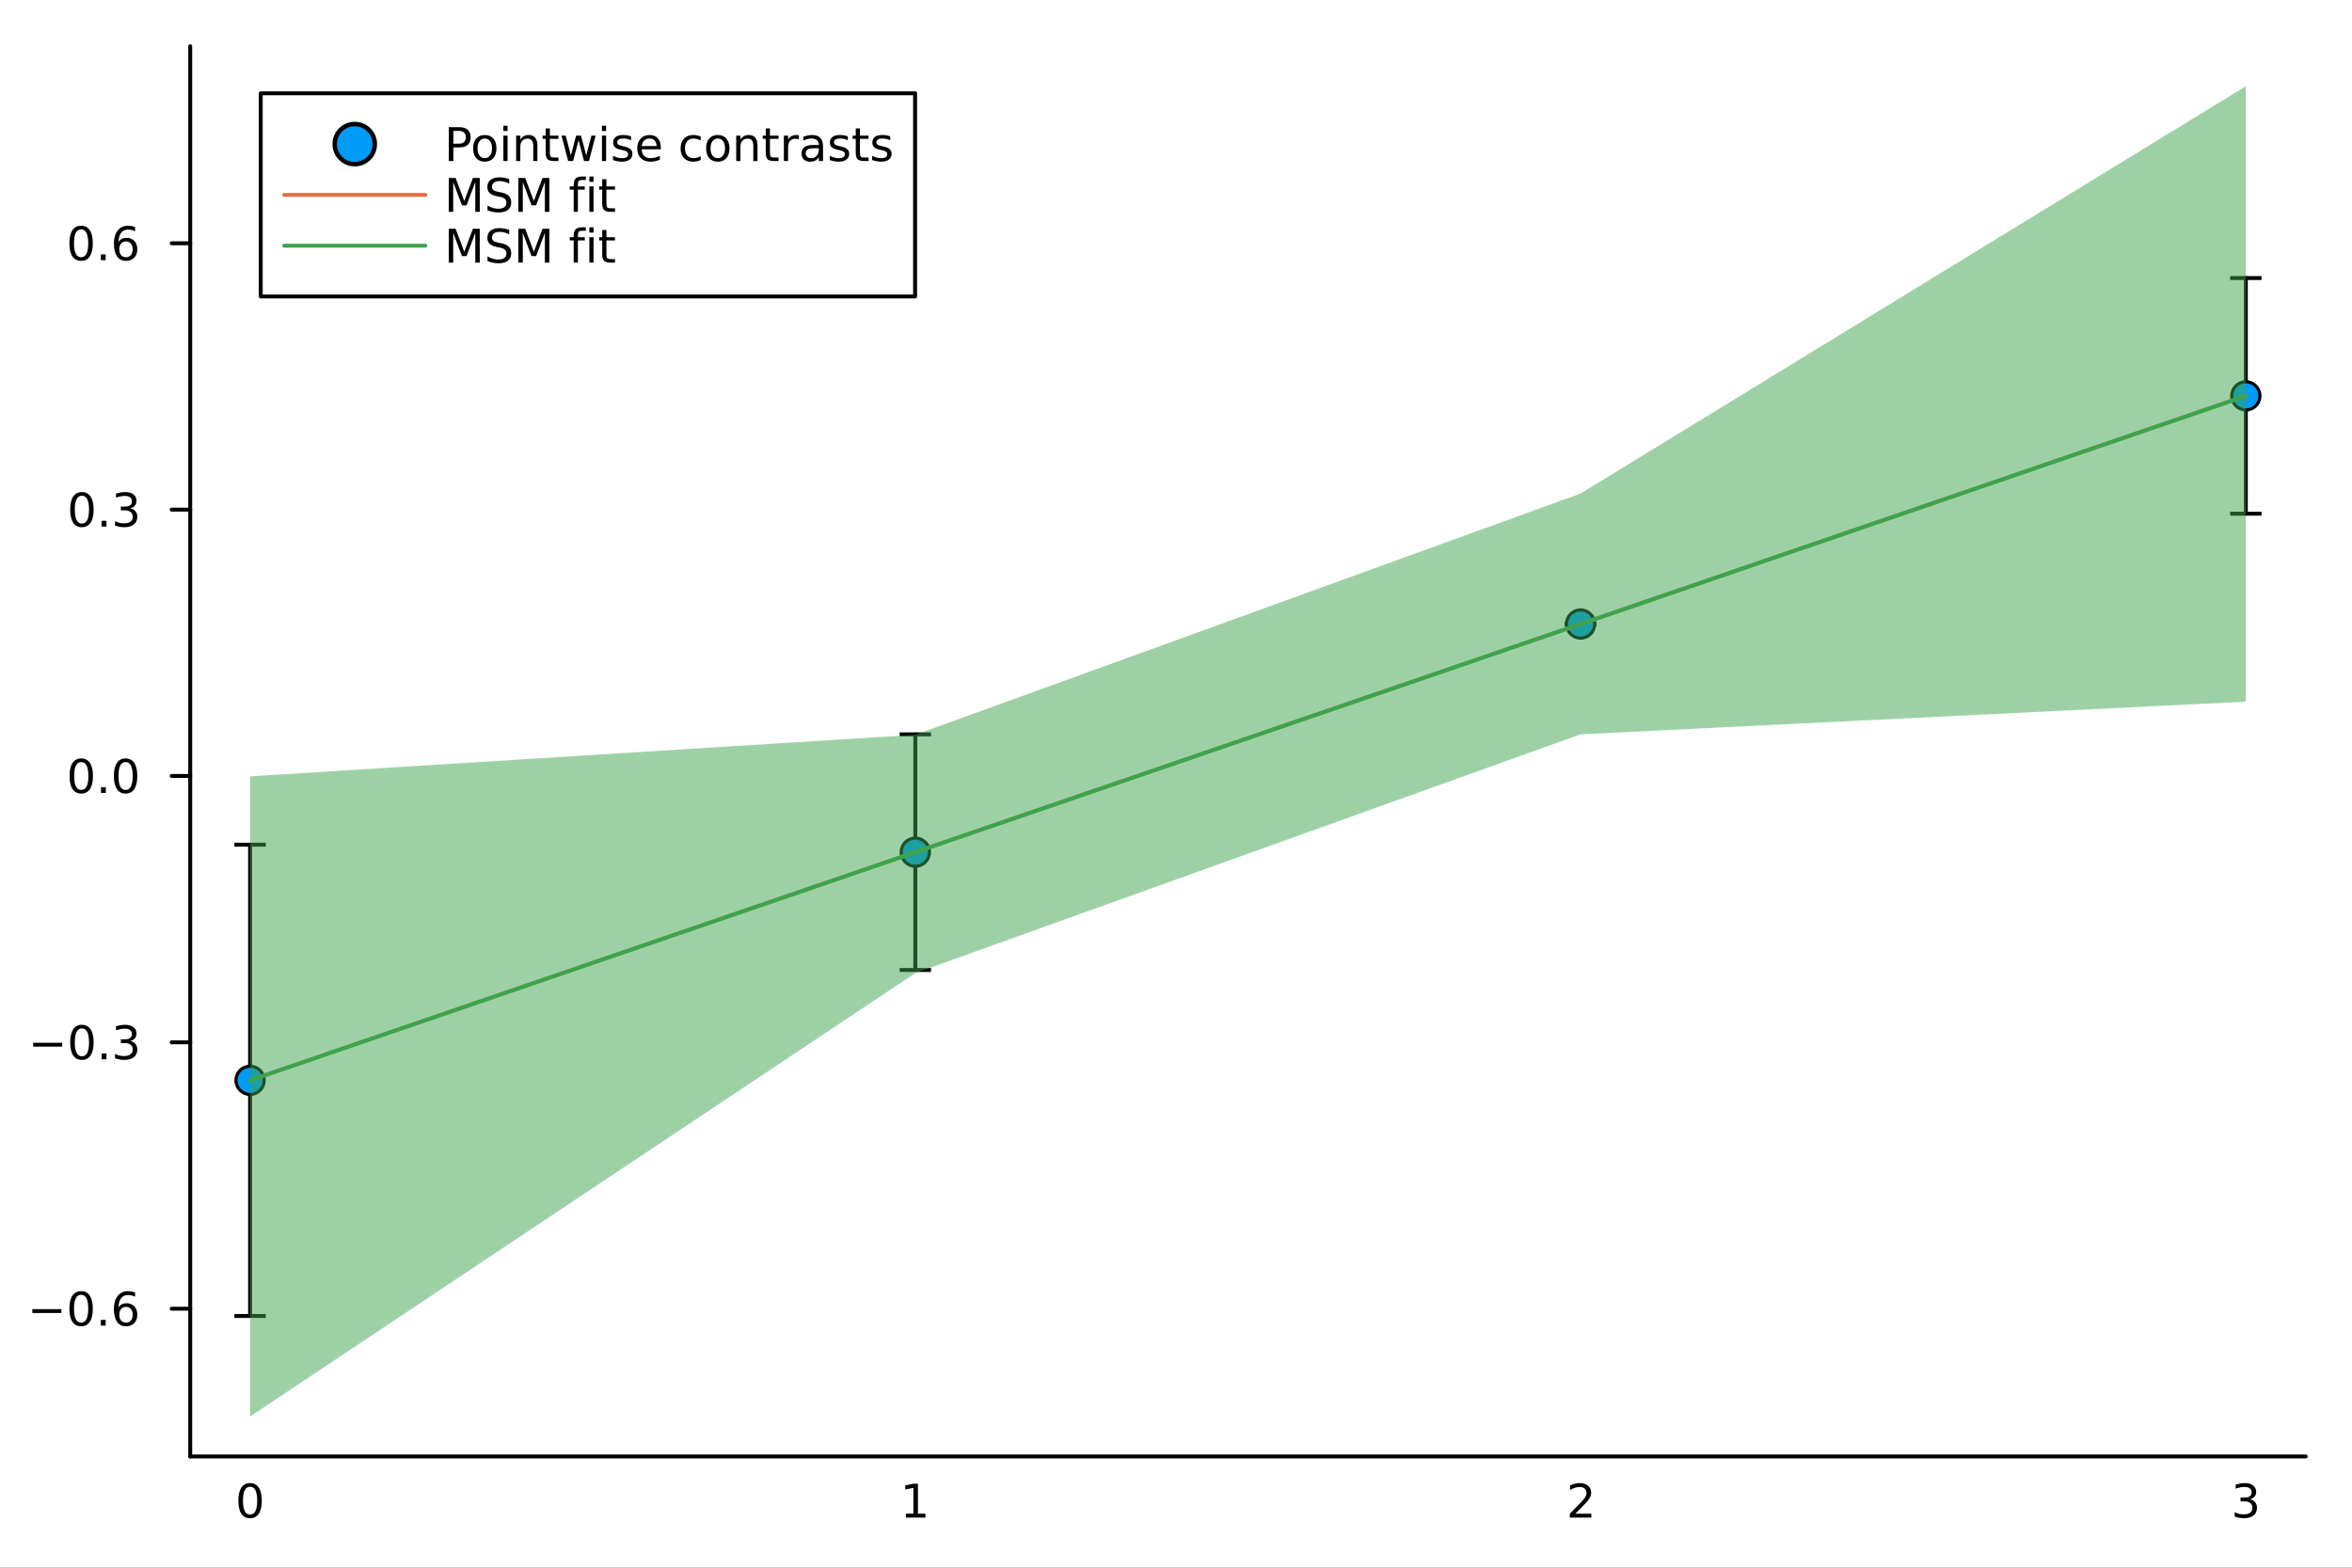 <?xml version="1.0" encoding="utf-8"?>
<svg xmlns="http://www.w3.org/2000/svg" xmlns:xlink="http://www.w3.org/1999/xlink" width="600" height="400" viewBox="0 0 2400 1600">
<rect x="0" y="0" width="2400" height="1600" fill="#333333" stroke="none"/>
<defs>
  <clipPath id="clip170">
    <rect x="0" y="0" width="2400" height="1600"/>
  </clipPath>
</defs>
<path clip-path="url(#clip170)" d="M0 1600 L2400 1600 L2400 0 L0 0  Z" fill="#ffffff" fill-rule="evenodd" fill-opacity="1"/>
<defs>
  <clipPath id="clip171">
    <rect x="480" y="0" width="1681" height="1600"/>
  </clipPath>
</defs>
<path clip-path="url(#clip170)" d="M194.098 1486.45 L2352.76 1486.45 L2352.76 47.244 L194.098 47.244  Z" fill="#ffffff" fill-rule="evenodd" fill-opacity="1"/>
<defs>
  <clipPath id="clip172">
    <rect x="194" y="47" width="2160" height="1440"/>
  </clipPath>
</defs>
<polyline clip-path="url(#clip170)" style="stroke:#000000; stroke-linecap:round; stroke-linejoin:round; stroke-width:4; stroke-opacity:1; fill:none" points="194.098,1486.45 2352.76,1486.45 "/>
<path clip-path="url(#clip170)" d="M255.192 1517.37 Q251.581 1517.37 249.752 1520.93 Q247.947 1524.47 247.947 1531.6 Q247.947 1538.71 249.752 1542.27 Q251.581 1545.82 255.192 1545.82 Q258.826 1545.82 260.632 1542.27 Q262.461 1538.71 262.461 1531.6 Q262.461 1524.47 260.632 1520.93 Q258.826 1517.37 255.192 1517.37 M255.192 1513.66 Q261.002 1513.66 264.058 1518.27 Q267.137 1522.85 267.137 1531.6 Q267.137 1540.33 264.058 1544.94 Q261.002 1549.52 255.192 1549.52 Q249.382 1549.52 246.303 1544.94 Q243.248 1540.33 243.248 1531.6 Q243.248 1522.85 246.303 1518.27 Q249.382 1513.66 255.192 1513.66 Z" fill="#000000" fill-rule="nonzero" fill-opacity="1" /><path clip-path="url(#clip170)" d="M924.397 1544.91 L932.036 1544.91 L932.036 1518.55 L923.726 1520.21 L923.726 1515.95 L931.99 1514.29 L936.666 1514.29 L936.666 1544.91 L944.305 1544.91 L944.305 1548.85 L924.397 1548.85 L924.397 1544.91 Z" fill="#000000" fill-rule="nonzero" fill-opacity="1" /><path clip-path="url(#clip170)" d="M1607.49 1544.91 L1623.81 1544.91 L1623.81 1548.85 L1601.87 1548.85 L1601.87 1544.91 Q1604.53 1542.16 1609.11 1537.53 Q1613.72 1532.88 1614.9 1531.53 Q1617.14 1529.01 1618.02 1527.27 Q1618.93 1525.51 1618.93 1523.82 Q1618.93 1521.07 1616.98 1519.33 Q1615.06 1517.6 1611.96 1517.6 Q1609.76 1517.6 1607.31 1518.36 Q1604.88 1519.13 1602.1 1520.68 L1602.1 1515.95 Q1604.92 1514.82 1607.38 1514.24 Q1609.83 1513.66 1611.87 1513.66 Q1617.24 1513.66 1620.43 1516.35 Q1623.63 1519.03 1623.63 1523.52 Q1623.63 1525.65 1622.82 1527.57 Q1622.03 1529.47 1619.92 1532.07 Q1619.34 1532.74 1616.24 1535.95 Q1613.14 1539.15 1607.49 1544.91 Z" fill="#000000" fill-rule="nonzero" fill-opacity="1" /><path clip-path="url(#clip170)" d="M2295.91 1530.21 Q2299.27 1530.93 2301.14 1533.2 Q2303.04 1535.47 2303.04 1538.8 Q2303.04 1543.92 2299.52 1546.72 Q2296 1549.52 2289.52 1549.52 Q2287.34 1549.52 2285.03 1549.08 Q2282.74 1548.66 2280.28 1547.81 L2280.28 1543.29 Q2282.23 1544.43 2284.54 1545.01 Q2286.86 1545.58 2289.38 1545.58 Q2293.78 1545.58 2296.07 1543.85 Q2298.39 1542.11 2298.39 1538.8 Q2298.39 1535.75 2296.23 1534.03 Q2294.1 1532.3 2290.28 1532.3 L2286.26 1532.3 L2286.26 1528.45 L2290.47 1528.45 Q2293.92 1528.45 2295.75 1527.09 Q2297.58 1525.7 2297.58 1523.11 Q2297.58 1520.45 2295.68 1519.03 Q2293.8 1517.6 2290.28 1517.6 Q2288.36 1517.6 2286.16 1518.01 Q2283.97 1518.43 2281.33 1519.31 L2281.33 1515.14 Q2283.99 1514.4 2286.3 1514.03 Q2288.64 1513.66 2290.7 1513.66 Q2296.03 1513.66 2299.13 1516.09 Q2302.23 1518.5 2302.23 1522.62 Q2302.23 1525.49 2300.59 1527.48 Q2298.94 1529.45 2295.91 1530.21 Z" fill="#000000" fill-rule="nonzero" fill-opacity="1" /><polyline clip-path="url(#clip170)" style="stroke:#000000; stroke-linecap:round; stroke-linejoin:round; stroke-width:4; stroke-opacity:1; fill:none" points="194.098,1486.45 194.098,47.244 "/>
<polyline clip-path="url(#clip170)" style="stroke:#000000; stroke-linecap:round; stroke-linejoin:round; stroke-width:4; stroke-opacity:1; fill:none" points="194.098,1335.67 175.2,1335.67 "/>
<polyline clip-path="url(#clip170)" style="stroke:#000000; stroke-linecap:round; stroke-linejoin:round; stroke-width:4; stroke-opacity:1; fill:none" points="194.098,1063.82 175.2,1063.82 "/>
<polyline clip-path="url(#clip170)" style="stroke:#000000; stroke-linecap:round; stroke-linejoin:round; stroke-width:4; stroke-opacity:1; fill:none" points="194.098,791.973 175.2,791.973 "/>
<polyline clip-path="url(#clip170)" style="stroke:#000000; stroke-linecap:round; stroke-linejoin:round; stroke-width:4; stroke-opacity:1; fill:none" points="194.098,520.125 175.2,520.125 "/>
<polyline clip-path="url(#clip170)" style="stroke:#000000; stroke-linecap:round; stroke-linejoin:round; stroke-width:4; stroke-opacity:1; fill:none" points="194.098,248.277 175.2,248.277 "/>
<path clip-path="url(#clip170)" d="M32.992 1336.12 L62.668 1336.12 L62.668 1340.05 L32.992 1340.05 L32.992 1336.12 Z" fill="#000000" fill-rule="nonzero" fill-opacity="1" /><path clip-path="url(#clip170)" d="M82.76 1321.47 Q79.149 1321.47 77.321 1325.03 Q75.515 1328.57 75.515 1335.7 Q75.515 1342.81 77.321 1346.37 Q79.149 1349.92 82.76 1349.92 Q86.395 1349.92 88.2 1346.37 Q90.029 1342.81 90.029 1335.7 Q90.029 1328.57 88.2 1325.03 Q86.395 1321.47 82.76 1321.47 M82.76 1317.76 Q88.57 1317.76 91.626 1322.37 Q94.705 1326.95 94.705 1335.7 Q94.705 1344.43 91.626 1349.04 Q88.57 1353.62 82.76 1353.62 Q76.95 1353.62 73.871 1349.04 Q70.816 1344.43 70.816 1335.7 Q70.816 1326.95 73.871 1322.37 Q76.95 1317.76 82.76 1317.76 Z" fill="#000000" fill-rule="nonzero" fill-opacity="1" /><path clip-path="url(#clip170)" d="M102.922 1347.07 L107.807 1347.07 L107.807 1352.95 L102.922 1352.95 L102.922 1347.07 Z" fill="#000000" fill-rule="nonzero" fill-opacity="1" /><path clip-path="url(#clip170)" d="M128.57 1333.81 Q125.422 1333.81 123.57 1335.96 Q121.742 1338.11 121.742 1341.86 Q121.742 1345.59 123.57 1347.76 Q125.422 1349.92 128.57 1349.92 Q131.718 1349.92 133.547 1347.76 Q135.399 1345.59 135.399 1341.86 Q135.399 1338.11 133.547 1335.96 Q131.718 1333.81 128.57 1333.81 M137.853 1319.15 L137.853 1323.41 Q136.093 1322.58 134.288 1322.14 Q132.505 1321.7 130.746 1321.7 Q126.117 1321.7 123.663 1324.82 Q121.232 1327.95 120.885 1334.27 Q122.251 1332.25 124.311 1331.19 Q126.371 1330.1 128.848 1330.1 Q134.056 1330.1 137.066 1333.27 Q140.098 1336.42 140.098 1341.86 Q140.098 1347.18 136.95 1350.4 Q133.802 1353.62 128.57 1353.62 Q122.575 1353.62 119.404 1349.04 Q116.232 1344.43 116.232 1335.7 Q116.232 1327.51 120.121 1322.65 Q124.01 1317.76 130.561 1317.76 Q132.32 1317.76 134.103 1318.11 Q135.908 1318.46 137.853 1319.15 Z" fill="#000000" fill-rule="nonzero" fill-opacity="1" /><path clip-path="url(#clip170)" d="M33.802 1064.27 L63.478 1064.27 L63.478 1068.21 L33.802 1068.21 L33.802 1064.27 Z" fill="#000000" fill-rule="nonzero" fill-opacity="1" /><path clip-path="url(#clip170)" d="M83.571 1049.62 Q79.96 1049.62 78.131 1053.18 Q76.325 1056.73 76.325 1063.86 Q76.325 1070.96 78.131 1074.53 Q79.96 1078.07 83.571 1078.07 Q87.205 1078.07 89.01 1074.53 Q90.839 1070.96 90.839 1063.86 Q90.839 1056.73 89.01 1053.18 Q87.205 1049.62 83.571 1049.62 M83.571 1045.92 Q89.381 1045.92 92.436 1050.52 Q95.515 1055.11 95.515 1063.86 Q95.515 1072.58 92.436 1077.19 Q89.381 1081.77 83.571 1081.77 Q77.76 1081.77 74.682 1077.19 Q71.626 1072.58 71.626 1063.86 Q71.626 1055.11 74.682 1050.52 Q77.76 1045.92 83.571 1045.92 Z" fill="#000000" fill-rule="nonzero" fill-opacity="1" /><path clip-path="url(#clip170)" d="M103.732 1075.22 L108.617 1075.22 L108.617 1081.1 L103.732 1081.1 L103.732 1075.22 Z" fill="#000000" fill-rule="nonzero" fill-opacity="1" /><path clip-path="url(#clip170)" d="M132.968 1062.47 Q136.325 1063.18 138.2 1065.45 Q140.098 1067.72 140.098 1071.05 Q140.098 1076.17 136.58 1078.97 Q133.061 1081.77 126.58 1081.77 Q124.404 1081.77 122.089 1081.33 Q119.797 1080.92 117.344 1080.06 L117.344 1075.55 Q119.288 1076.68 121.603 1077.26 Q123.918 1077.84 126.441 1077.84 Q130.839 1077.84 133.13 1076.1 Q135.445 1074.36 135.445 1071.05 Q135.445 1068 133.293 1066.29 Q131.163 1064.55 127.343 1064.55 L123.316 1064.55 L123.316 1060.71 L127.529 1060.71 Q130.978 1060.71 132.806 1059.34 Q134.635 1057.95 134.635 1055.36 Q134.635 1052.7 132.737 1051.29 Q130.862 1049.85 127.343 1049.85 Q125.422 1049.85 123.223 1050.27 Q121.024 1050.68 118.385 1051.56 L118.385 1047.4 Q121.047 1046.66 123.362 1046.29 Q125.7 1045.92 127.76 1045.92 Q133.084 1045.92 136.186 1048.35 Q139.288 1050.75 139.288 1054.87 Q139.288 1057.74 137.644 1059.74 Q136.001 1061.7 132.968 1062.47 Z" fill="#000000" fill-rule="nonzero" fill-opacity="1" /><path clip-path="url(#clip170)" d="M82.922 777.772 Q79.311 777.772 77.483 781.336 Q75.677 784.878 75.677 792.008 Q75.677 799.114 77.483 802.679 Q79.311 806.22 82.922 806.22 Q86.557 806.22 88.362 802.679 Q90.191 799.114 90.191 792.008 Q90.191 784.878 88.362 781.336 Q86.557 777.772 82.922 777.772 M82.922 774.068 Q88.733 774.068 91.788 778.674 Q94.867 783.258 94.867 792.008 Q94.867 800.734 91.788 805.341 Q88.733 809.924 82.922 809.924 Q77.112 809.924 74.034 805.341 Q70.978 800.734 70.978 792.008 Q70.978 783.258 74.034 778.674 Q77.112 774.068 82.922 774.068 Z" fill="#000000" fill-rule="nonzero" fill-opacity="1" /><path clip-path="url(#clip170)" d="M103.084 803.373 L107.969 803.373 L107.969 809.253 L103.084 809.253 L103.084 803.373 Z" fill="#000000" fill-rule="nonzero" fill-opacity="1" /><path clip-path="url(#clip170)" d="M128.154 777.772 Q124.543 777.772 122.714 781.336 Q120.908 784.878 120.908 792.008 Q120.908 799.114 122.714 802.679 Q124.543 806.22 128.154 806.22 Q131.788 806.22 133.593 802.679 Q135.422 799.114 135.422 792.008 Q135.422 784.878 133.593 781.336 Q131.788 777.772 128.154 777.772 M128.154 774.068 Q133.964 774.068 137.019 778.674 Q140.098 783.258 140.098 792.008 Q140.098 800.734 137.019 805.341 Q133.964 809.924 128.154 809.924 Q122.343 809.924 119.265 805.341 Q116.209 800.734 116.209 792.008 Q116.209 783.258 119.265 778.674 Q122.343 774.068 128.154 774.068 Z" fill="#000000" fill-rule="nonzero" fill-opacity="1" /><path clip-path="url(#clip170)" d="M83.571 505.924 Q79.96 505.924 78.131 509.489 Q76.325 513.03 76.325 520.16 Q76.325 527.266 78.131 530.831 Q79.96 534.373 83.571 534.373 Q87.205 534.373 89.01 530.831 Q90.839 527.266 90.839 520.16 Q90.839 513.03 89.01 509.489 Q87.205 505.924 83.571 505.924 M83.571 502.22 Q89.381 502.22 92.436 506.827 Q95.515 511.41 95.515 520.16 Q95.515 528.887 92.436 533.493 Q89.381 538.076 83.571 538.076 Q77.76 538.076 74.682 533.493 Q71.626 528.887 71.626 520.16 Q71.626 511.41 74.682 506.827 Q77.76 502.22 83.571 502.22 Z" fill="#000000" fill-rule="nonzero" fill-opacity="1" /><path clip-path="url(#clip170)" d="M103.732 531.526 L108.617 531.526 L108.617 537.405 L103.732 537.405 L103.732 531.526 Z" fill="#000000" fill-rule="nonzero" fill-opacity="1" /><path clip-path="url(#clip170)" d="M132.968 518.771 Q136.325 519.489 138.2 521.757 Q140.098 524.026 140.098 527.359 Q140.098 532.475 136.58 535.275 Q133.061 538.076 126.58 538.076 Q124.404 538.076 122.089 537.637 Q119.797 537.22 117.344 536.363 L117.344 531.85 Q119.288 532.984 121.603 533.563 Q123.918 534.141 126.441 534.141 Q130.839 534.141 133.13 532.405 Q135.445 530.669 135.445 527.359 Q135.445 524.303 133.293 522.59 Q131.163 520.854 127.343 520.854 L123.316 520.854 L123.316 517.012 L127.529 517.012 Q130.978 517.012 132.806 515.646 Q134.635 514.257 134.635 511.665 Q134.635 509.002 132.737 507.59 Q130.862 506.155 127.343 506.155 Q125.422 506.155 123.223 506.572 Q121.024 506.989 118.385 507.868 L118.385 503.702 Q121.047 502.961 123.362 502.59 Q125.7 502.22 127.76 502.22 Q133.084 502.22 136.186 504.651 Q139.288 507.058 139.288 511.178 Q139.288 514.049 137.644 516.039 Q136.001 518.007 132.968 518.771 Z" fill="#000000" fill-rule="nonzero" fill-opacity="1" /><path clip-path="url(#clip170)" d="M82.76 234.076 Q79.149 234.076 77.321 237.641 Q75.515 241.182 75.515 248.312 Q75.515 255.419 77.321 258.983 Q79.149 262.525 82.76 262.525 Q86.395 262.525 88.2 258.983 Q90.029 255.419 90.029 248.312 Q90.029 241.182 88.2 237.641 Q86.395 234.076 82.76 234.076 M82.76 230.372 Q88.57 230.372 91.626 234.979 Q94.705 239.562 94.705 248.312 Q94.705 257.039 91.626 261.645 Q88.57 266.229 82.76 266.229 Q76.95 266.229 73.871 261.645 Q70.816 257.039 70.816 248.312 Q70.816 239.562 73.871 234.979 Q76.95 230.372 82.76 230.372 Z" fill="#000000" fill-rule="nonzero" fill-opacity="1" /><path clip-path="url(#clip170)" d="M102.922 259.678 L107.807 259.678 L107.807 265.557 L102.922 265.557 L102.922 259.678 Z" fill="#000000" fill-rule="nonzero" fill-opacity="1" /><path clip-path="url(#clip170)" d="M128.57 246.414 Q125.422 246.414 123.57 248.567 Q121.742 250.719 121.742 254.469 Q121.742 258.196 123.57 260.372 Q125.422 262.525 128.57 262.525 Q131.718 262.525 133.547 260.372 Q135.399 258.196 135.399 254.469 Q135.399 250.719 133.547 248.567 Q131.718 246.414 128.57 246.414 M137.853 231.761 L137.853 236.02 Q136.093 235.187 134.288 234.747 Q132.505 234.308 130.746 234.308 Q126.117 234.308 123.663 237.432 Q121.232 240.557 120.885 246.877 Q122.251 244.863 124.311 243.798 Q126.371 242.71 128.848 242.71 Q134.056 242.71 137.066 245.882 Q140.098 249.03 140.098 254.469 Q140.098 259.793 136.95 263.011 Q133.802 266.229 128.57 266.229 Q122.575 266.229 119.404 261.645 Q116.232 257.039 116.232 248.312 Q116.232 240.118 120.121 235.257 Q124.01 230.372 130.561 230.372 Q132.32 230.372 134.103 230.72 Q135.908 231.067 137.853 231.761 Z" fill="#000000" fill-rule="nonzero" fill-opacity="1" /><polyline clip-path="url(#clip172)" style="stroke:#000000; stroke-linecap:round; stroke-linejoin:round; stroke-width:4; stroke-opacity:1; fill:none" points="255.192,1343.1 255.192,862.082 "/>
<polyline clip-path="url(#clip172)" style="stroke:#000000; stroke-linecap:round; stroke-linejoin:round; stroke-width:4; stroke-opacity:1; fill:none" points="934.015,989.993 934.015,749.483 "/>
<polyline clip-path="url(#clip172)" style="stroke:#000000; stroke-linecap:round; stroke-linejoin:round; stroke-width:4; stroke-opacity:1; fill:none" points="1612.84,636.883 1612.84,636.883 "/>
<polyline clip-path="url(#clip172)" style="stroke:#000000; stroke-linecap:round; stroke-linejoin:round; stroke-width:4; stroke-opacity:1; fill:none" points="2291.66,524.283 2291.66,283.772 "/>
<line clip-path="url(#clip172)" x1="271.192" y1="1343.1" x2="239.192" y2="1343.1" style="stroke:#000000; stroke-width:4; stroke-opacity:1"/>
<line clip-path="url(#clip172)" x1="271.192" y1="862.082" x2="239.192" y2="862.082" style="stroke:#000000; stroke-width:4; stroke-opacity:1"/>
<line clip-path="url(#clip172)" x1="950.015" y1="989.993" x2="918.015" y2="989.993" style="stroke:#000000; stroke-width:4; stroke-opacity:1"/>
<line clip-path="url(#clip172)" x1="950.015" y1="749.483" x2="918.015" y2="749.483" style="stroke:#000000; stroke-width:4; stroke-opacity:1"/>
<line clip-path="url(#clip172)" x1="1628.84" y1="636.883" x2="1596.84" y2="636.883" style="stroke:#000000; stroke-width:4; stroke-opacity:1"/>
<line clip-path="url(#clip172)" x1="1628.84" y1="636.883" x2="1596.84" y2="636.883" style="stroke:#000000; stroke-width:4; stroke-opacity:1"/>
<line clip-path="url(#clip172)" x1="2307.66" y1="524.283" x2="2275.66" y2="524.283" style="stroke:#000000; stroke-width:4; stroke-opacity:1"/>
<line clip-path="url(#clip172)" x1="2307.66" y1="283.772" x2="2275.66" y2="283.772" style="stroke:#000000; stroke-width:4; stroke-opacity:1"/>
<circle clip-path="url(#clip172)" cx="255.192" cy="1102.59" r="14.4" fill="#009af9" fill-rule="evenodd" fill-opacity="1" stroke="#000000" stroke-opacity="1" stroke-width="3.2"/>
<circle clip-path="url(#clip172)" cx="934.015" cy="869.738" r="14.4" fill="#009af9" fill-rule="evenodd" fill-opacity="1" stroke="#000000" stroke-opacity="1" stroke-width="3.2"/>
<circle clip-path="url(#clip172)" cx="1612.84" cy="636.883" r="14.4" fill="#009af9" fill-rule="evenodd" fill-opacity="1" stroke="#000000" stroke-opacity="1" stroke-width="3.2"/>
<circle clip-path="url(#clip172)" cx="2291.66" cy="404.027" r="14.4" fill="#009af9" fill-rule="evenodd" fill-opacity="1" stroke="#000000" stroke-opacity="1" stroke-width="3.2"/>
<polyline clip-path="url(#clip172)" style="stroke:#e26f46; stroke-linecap:round; stroke-linejoin:round; stroke-width:4; stroke-opacity:1; fill:none" points="255.192,1102.59 934.015,869.738 1612.84,636.883 2291.66,404.027 "/>
<path clip-path="url(#clip172)" d="M255.192 1445.72 L934.015 993.136 L1612.84 749.434 L2291.66 716.113 L2291.66 87.976 L1612.84 503.704 L934.015 749.935 L255.192 792.339  Z" fill="#3da44d" fill-rule="evenodd" fill-opacity="0.5"/>
<polyline clip-path="url(#clip172)" style="stroke:#3da44d; stroke-linecap:round; stroke-linejoin:round; stroke-width:4; stroke-opacity:1; fill:none" points="255.192,1102.59 934.015,869.738 1612.84,636.883 2291.66,404.027 "/>
<path clip-path="url(#clip170)" d="M266.053 302.578 L933.769 302.578 L933.769 95.218 L266.053 95.218  Z" fill="#ffffff" fill-rule="evenodd" fill-opacity="1"/>
<polyline clip-path="url(#clip170)" style="stroke:#000000; stroke-linecap:round; stroke-linejoin:round; stroke-width:4; stroke-opacity:1; fill:none" points="266.053,302.578 933.769,302.578 933.769,95.218 266.053,95.218 266.053,302.578 "/>
<circle clip-path="url(#clip170)" cx="361.994" cy="147.058" r="20.48" fill="#009af9" fill-rule="evenodd" fill-opacity="1" stroke="#000000" stroke-opacity="1" stroke-width="4.551"/>
<path clip-path="url(#clip170)" d="M462.61 133.62 L462.61 146.606 L468.489 146.606 Q471.753 146.606 473.536 144.916 Q475.318 143.227 475.318 140.102 Q475.318 137 473.536 135.31 Q471.753 133.62 468.489 133.62 L462.61 133.62 M457.934 129.778 L468.489 129.778 Q474.3 129.778 477.263 132.416 Q480.249 135.032 480.249 140.102 Q480.249 145.217 477.263 147.833 Q474.3 150.449 468.489 150.449 L462.61 150.449 L462.61 164.338 L457.934 164.338 L457.934 129.778 Z" fill="#000000" fill-rule="nonzero" fill-opacity="1" /><path clip-path="url(#clip170)" d="M494.693 141.398 Q491.267 141.398 489.276 144.083 Q487.286 146.745 487.286 151.398 Q487.286 156.051 489.253 158.736 Q491.244 161.398 494.693 161.398 Q498.096 161.398 500.087 158.713 Q502.077 156.027 502.077 151.398 Q502.077 146.791 500.087 144.106 Q498.096 141.398 494.693 141.398 M494.693 137.787 Q500.249 137.787 503.42 141.398 Q506.591 145.009 506.591 151.398 Q506.591 157.764 503.42 161.398 Q500.249 165.009 494.693 165.009 Q489.114 165.009 485.943 161.398 Q482.795 157.764 482.795 151.398 Q482.795 145.009 485.943 141.398 Q489.114 137.787 494.693 137.787 Z" fill="#000000" fill-rule="nonzero" fill-opacity="1" /><path clip-path="url(#clip170)" d="M513.651 138.412 L517.911 138.412 L517.911 164.338 L513.651 164.338 L513.651 138.412 M513.651 128.319 L517.911 128.319 L517.911 133.713 L513.651 133.713 L513.651 128.319 Z" fill="#000000" fill-rule="nonzero" fill-opacity="1" /><path clip-path="url(#clip170)" d="M548.373 148.689 L548.373 164.338 L544.114 164.338 L544.114 148.828 Q544.114 145.148 542.679 143.319 Q541.244 141.49 538.373 141.49 Q534.924 141.49 532.934 143.69 Q530.943 145.889 530.943 149.685 L530.943 164.338 L526.66 164.338 L526.66 138.412 L530.943 138.412 L530.943 142.44 Q532.471 140.102 534.531 138.944 Q536.614 137.787 539.322 137.787 Q543.79 137.787 546.082 140.565 Q548.373 143.319 548.373 148.689 Z" fill="#000000" fill-rule="nonzero" fill-opacity="1" /><path clip-path="url(#clip170)" d="M561.082 131.051 L561.082 138.412 L569.855 138.412 L569.855 141.722 L561.082 141.722 L561.082 155.796 Q561.082 158.967 561.938 159.87 Q562.818 160.773 565.48 160.773 L569.855 160.773 L569.855 164.338 L565.48 164.338 Q560.549 164.338 558.674 162.509 Q556.799 160.657 556.799 155.796 L556.799 141.722 L553.674 141.722 L553.674 138.412 L556.799 138.412 L556.799 131.051 L561.082 131.051 Z" fill="#000000" fill-rule="nonzero" fill-opacity="1" /><path clip-path="url(#clip170)" d="M572.98 138.412 L577.239 138.412 L582.563 158.643 L587.864 138.412 L592.887 138.412 L598.211 158.643 L603.512 138.412 L607.771 138.412 L600.989 164.338 L595.966 164.338 L590.387 143.088 L584.785 164.338 L579.762 164.338 L572.98 138.412 Z" fill="#000000" fill-rule="nonzero" fill-opacity="1" /><path clip-path="url(#clip170)" d="M614.229 138.412 L618.489 138.412 L618.489 164.338 L614.229 164.338 L614.229 138.412 M614.229 128.319 L618.489 128.319 L618.489 133.713 L614.229 133.713 L614.229 128.319 Z" fill="#000000" fill-rule="nonzero" fill-opacity="1" /><path clip-path="url(#clip170)" d="M643.928 139.176 L643.928 143.203 Q642.123 142.277 640.178 141.815 Q638.234 141.352 636.151 141.352 Q632.979 141.352 631.382 142.324 Q629.808 143.296 629.808 145.24 Q629.808 146.722 630.942 147.578 Q632.077 148.412 635.502 149.176 L636.961 149.5 Q641.498 150.472 643.396 152.254 Q645.317 154.014 645.317 157.185 Q645.317 160.796 642.447 162.902 Q639.6 165.009 634.6 165.009 Q632.516 165.009 630.248 164.592 Q628.003 164.199 625.503 163.388 L625.503 158.99 Q627.864 160.217 630.155 160.842 Q632.447 161.444 634.692 161.444 Q637.702 161.444 639.322 160.426 Q640.942 159.384 640.942 157.509 Q640.942 155.773 639.762 154.847 Q638.604 153.921 634.646 153.064 L633.165 152.717 Q629.206 151.884 627.447 150.171 Q625.688 148.435 625.688 145.426 Q625.688 141.768 628.28 139.778 Q630.873 137.787 635.641 137.787 Q638.002 137.787 640.086 138.134 Q642.169 138.481 643.928 139.176 Z" fill="#000000" fill-rule="nonzero" fill-opacity="1" /><path clip-path="url(#clip170)" d="M674.275 150.31 L674.275 152.393 L654.692 152.393 Q654.97 156.791 657.331 159.106 Q659.715 161.398 663.951 161.398 Q666.405 161.398 668.697 160.796 Q671.012 160.194 673.28 158.99 L673.28 163.018 Q670.988 163.99 668.581 164.5 Q666.174 165.009 663.697 165.009 Q657.493 165.009 653.859 161.398 Q650.248 157.787 650.248 151.629 Q650.248 145.264 653.674 141.537 Q657.123 137.787 662.956 137.787 Q668.187 137.787 671.22 141.166 Q674.275 144.523 674.275 150.31 M670.016 149.06 Q669.97 145.565 668.049 143.481 Q666.15 141.398 663.002 141.398 Q659.438 141.398 657.285 143.412 Q655.155 145.426 654.831 149.083 L670.016 149.06 Z" fill="#000000" fill-rule="nonzero" fill-opacity="1" /><path clip-path="url(#clip170)" d="M714.993 139.407 L714.993 143.389 Q713.187 142.393 711.359 141.907 Q709.553 141.398 707.701 141.398 Q703.558 141.398 701.266 144.037 Q698.974 146.652 698.974 151.398 Q698.974 156.143 701.266 158.782 Q703.558 161.398 707.701 161.398 Q709.553 161.398 711.359 160.912 Q713.187 160.402 714.993 159.407 L714.993 163.342 Q713.21 164.176 711.289 164.592 Q709.391 165.009 707.238 165.009 Q701.382 165.009 697.933 161.328 Q694.484 157.648 694.484 151.398 Q694.484 145.055 697.956 141.421 Q701.451 137.787 707.516 137.787 Q709.484 137.787 711.359 138.203 Q713.234 138.597 714.993 139.407 Z" fill="#000000" fill-rule="nonzero" fill-opacity="1" /><path clip-path="url(#clip170)" d="M732.446 141.398 Q729.021 141.398 727.03 144.083 Q725.039 146.745 725.039 151.398 Q725.039 156.051 727.007 158.736 Q728.997 161.398 732.446 161.398 Q735.849 161.398 737.84 158.713 Q739.831 156.027 739.831 151.398 Q739.831 146.791 737.84 144.106 Q735.849 141.398 732.446 141.398 M732.446 137.787 Q738.002 137.787 741.173 141.398 Q744.344 145.009 744.344 151.398 Q744.344 157.764 741.173 161.398 Q738.002 165.009 732.446 165.009 Q726.868 165.009 723.696 161.398 Q720.548 157.764 720.548 151.398 Q720.548 145.009 723.696 141.398 Q726.868 137.787 732.446 137.787 Z" fill="#000000" fill-rule="nonzero" fill-opacity="1" /><path clip-path="url(#clip170)" d="M772.955 148.689 L772.955 164.338 L768.696 164.338 L768.696 148.828 Q768.696 145.148 767.261 143.319 Q765.826 141.49 762.956 141.49 Q759.506 141.49 757.516 143.69 Q755.525 145.889 755.525 149.685 L755.525 164.338 L751.243 164.338 L751.243 138.412 L755.525 138.412 L755.525 142.44 Q757.053 140.102 759.113 138.944 Q761.196 137.787 763.905 137.787 Q768.372 137.787 770.664 140.565 Q772.955 143.319 772.955 148.689 Z" fill="#000000" fill-rule="nonzero" fill-opacity="1" /><path clip-path="url(#clip170)" d="M785.664 131.051 L785.664 138.412 L794.437 138.412 L794.437 141.722 L785.664 141.722 L785.664 155.796 Q785.664 158.967 786.52 159.87 Q787.4 160.773 790.062 160.773 L794.437 160.773 L794.437 164.338 L790.062 164.338 Q785.131 164.338 783.256 162.509 Q781.381 160.657 781.381 155.796 L781.381 141.722 L778.256 141.722 L778.256 138.412 L781.381 138.412 L781.381 131.051 L785.664 131.051 Z" fill="#000000" fill-rule="nonzero" fill-opacity="1" /><path clip-path="url(#clip170)" d="M815.062 142.393 Q814.344 141.977 813.488 141.791 Q812.654 141.583 811.636 141.583 Q808.025 141.583 806.08 143.944 Q804.159 146.282 804.159 150.68 L804.159 164.338 L799.877 164.338 L799.877 138.412 L804.159 138.412 L804.159 142.44 Q805.502 140.078 807.654 138.944 Q809.807 137.787 812.886 137.787 Q813.326 137.787 813.858 137.856 Q814.39 137.903 815.039 138.018 L815.062 142.393 Z" fill="#000000" fill-rule="nonzero" fill-opacity="1" /><path clip-path="url(#clip170)" d="M831.312 151.305 Q826.15 151.305 824.159 152.486 Q822.168 153.666 822.168 156.514 Q822.168 158.782 823.65 160.125 Q825.154 161.444 827.724 161.444 Q831.265 161.444 833.395 158.944 Q835.548 156.421 835.548 152.254 L835.548 151.305 L831.312 151.305 M839.807 149.546 L839.807 164.338 L835.548 164.338 L835.548 160.402 Q834.089 162.763 831.913 163.898 Q829.738 165.009 826.589 165.009 Q822.608 165.009 820.247 162.787 Q817.909 160.541 817.909 156.791 Q817.909 152.416 820.826 150.194 Q823.765 147.972 829.576 147.972 L835.548 147.972 L835.548 147.555 Q835.548 144.615 833.603 143.018 Q831.682 141.398 828.187 141.398 Q825.964 141.398 823.858 141.93 Q821.751 142.463 819.807 143.527 L819.807 139.592 Q822.145 138.69 824.344 138.25 Q826.543 137.787 828.626 137.787 Q834.251 137.787 837.029 140.703 Q839.807 143.62 839.807 149.546 Z" fill="#000000" fill-rule="nonzero" fill-opacity="1" /><path clip-path="url(#clip170)" d="M865.108 139.176 L865.108 143.203 Q863.302 142.277 861.358 141.815 Q859.413 141.352 857.33 141.352 Q854.159 141.352 852.562 142.324 Q850.987 143.296 850.987 145.24 Q850.987 146.722 852.122 147.578 Q853.256 148.412 856.682 149.176 L858.14 149.5 Q862.677 150.472 864.575 152.254 Q866.497 154.014 866.497 157.185 Q866.497 160.796 863.626 162.902 Q860.779 165.009 855.779 165.009 Q853.696 165.009 851.427 164.592 Q849.182 164.199 846.682 163.388 L846.682 158.99 Q849.043 160.217 851.335 160.842 Q853.626 161.444 855.872 161.444 Q858.881 161.444 860.501 160.426 Q862.122 159.384 862.122 157.509 Q862.122 155.773 860.941 154.847 Q859.784 153.921 855.825 153.064 L854.344 152.717 Q850.386 151.884 848.626 150.171 Q846.867 148.435 846.867 145.426 Q846.867 141.768 849.46 139.778 Q852.052 137.787 856.821 137.787 Q859.182 137.787 861.265 138.134 Q863.348 138.481 865.108 139.176 Z" fill="#000000" fill-rule="nonzero" fill-opacity="1" /><path clip-path="url(#clip170)" d="M877.492 131.051 L877.492 138.412 L886.265 138.412 L886.265 141.722 L877.492 141.722 L877.492 155.796 Q877.492 158.967 878.348 159.87 Q879.228 160.773 881.89 160.773 L886.265 160.773 L886.265 164.338 L881.89 164.338 Q876.96 164.338 875.085 162.509 Q873.21 160.657 873.21 155.796 L873.21 141.722 L870.085 141.722 L870.085 138.412 L873.21 138.412 L873.21 131.051 L877.492 131.051 Z" fill="#000000" fill-rule="nonzero" fill-opacity="1" /><path clip-path="url(#clip170)" d="M908.395 139.176 L908.395 143.203 Q906.589 142.277 904.645 141.815 Q902.7 141.352 900.617 141.352 Q897.446 141.352 895.848 142.324 Q894.274 143.296 894.274 145.24 Q894.274 146.722 895.409 147.578 Q896.543 148.412 899.969 149.176 L901.427 149.5 Q905.964 150.472 907.862 152.254 Q909.783 154.014 909.783 157.185 Q909.783 160.796 906.913 162.902 Q904.066 165.009 899.066 165.009 Q896.983 165.009 894.714 164.592 Q892.469 164.199 889.969 163.388 L889.969 158.99 Q892.33 160.217 894.621 160.842 Q896.913 161.444 899.158 161.444 Q902.168 161.444 903.788 160.426 Q905.408 159.384 905.408 157.509 Q905.408 155.773 904.228 154.847 Q903.07 153.921 899.112 153.064 L897.631 152.717 Q893.672 151.884 891.913 150.171 Q890.154 148.435 890.154 145.426 Q890.154 141.768 892.746 139.778 Q895.339 137.787 900.108 137.787 Q902.469 137.787 904.552 138.134 Q906.635 138.481 908.395 139.176 Z" fill="#000000" fill-rule="nonzero" fill-opacity="1" /><polyline clip-path="url(#clip170)" style="stroke:#e26f46; stroke-linecap:round; stroke-linejoin:round; stroke-width:4; stroke-opacity:1; fill:none" points="290.038,198.898 433.949,198.898 "/>
<path clip-path="url(#clip170)" d="M457.934 181.618 L464.902 181.618 L473.721 205.136 L482.587 181.618 L489.554 181.618 L489.554 216.178 L484.994 216.178 L484.994 185.83 L476.082 209.534 L471.383 209.534 L462.471 185.83 L462.471 216.178 L457.934 216.178 L457.934 181.618 Z" fill="#000000" fill-rule="nonzero" fill-opacity="1" /><path clip-path="url(#clip170)" d="M519.554 182.752 L519.554 187.312 Q516.892 186.039 514.531 185.414 Q512.17 184.789 509.971 184.789 Q506.151 184.789 504.068 186.27 Q502.008 187.752 502.008 190.483 Q502.008 192.775 503.374 193.955 Q504.762 195.113 508.605 195.83 L511.429 196.409 Q516.661 197.405 519.137 199.928 Q521.637 202.428 521.637 206.641 Q521.637 211.664 518.258 214.256 Q514.901 216.849 508.397 216.849 Q505.943 216.849 503.165 216.293 Q500.411 215.738 497.448 214.65 L497.448 209.835 Q500.295 211.432 503.026 212.242 Q505.758 213.053 508.397 213.053 Q512.401 213.053 514.577 211.479 Q516.753 209.904 516.753 206.988 Q516.753 204.442 515.179 203.006 Q513.628 201.571 510.063 200.854 L507.216 200.298 Q501.985 199.256 499.647 197.034 Q497.309 194.812 497.309 190.854 Q497.309 186.27 500.526 183.631 Q503.767 180.993 509.438 180.993 Q511.869 180.993 514.392 181.432 Q516.915 181.872 519.554 182.752 Z" fill="#000000" fill-rule="nonzero" fill-opacity="1" /><path clip-path="url(#clip170)" d="M528.929 181.618 L535.897 181.618 L544.716 205.136 L553.582 181.618 L560.549 181.618 L560.549 216.178 L555.989 216.178 L555.989 185.83 L547.077 209.534 L542.378 209.534 L533.466 185.83 L533.466 216.178 L528.929 216.178 L528.929 181.618 Z" fill="#000000" fill-rule="nonzero" fill-opacity="1" /><path clip-path="url(#clip170)" d="M597.841 180.159 L597.841 183.701 L593.767 183.701 Q591.475 183.701 590.572 184.627 Q589.693 185.553 589.693 187.96 L589.693 190.252 L596.706 190.252 L596.706 193.562 L589.693 193.562 L589.693 216.178 L585.41 216.178 L585.41 193.562 L581.336 193.562 L581.336 190.252 L585.41 190.252 L585.41 188.446 Q585.41 184.118 587.424 182.15 Q589.438 180.159 593.813 180.159 L597.841 180.159 Z" fill="#000000" fill-rule="nonzero" fill-opacity="1" /><path clip-path="url(#clip170)" d="M601.405 190.252 L605.665 190.252 L605.665 216.178 L601.405 216.178 L601.405 190.252 M601.405 180.159 L605.665 180.159 L605.665 185.553 L601.405 185.553 L601.405 180.159 Z" fill="#000000" fill-rule="nonzero" fill-opacity="1" /><path clip-path="url(#clip170)" d="M618.79 182.891 L618.79 190.252 L627.563 190.252 L627.563 193.562 L618.79 193.562 L618.79 207.636 Q618.79 210.807 619.646 211.71 Q620.526 212.613 623.188 212.613 L627.563 212.613 L627.563 216.178 L623.188 216.178 Q618.257 216.178 616.382 214.349 Q614.507 212.497 614.507 207.636 L614.507 193.562 L611.382 193.562 L611.382 190.252 L614.507 190.252 L614.507 182.891 L618.79 182.891 Z" fill="#000000" fill-rule="nonzero" fill-opacity="1" /><polyline clip-path="url(#clip170)" style="stroke:#3da44d; stroke-linecap:round; stroke-linejoin:round; stroke-width:4; stroke-opacity:1; fill:none" points="290.038,250.738 433.949,250.738 "/>
<path clip-path="url(#clip170)" d="M457.934 233.458 L464.902 233.458 L473.721 256.976 L482.587 233.458 L489.554 233.458 L489.554 268.018 L484.994 268.018 L484.994 237.67 L476.082 261.374 L471.383 261.374 L462.471 237.67 L462.471 268.018 L457.934 268.018 L457.934 233.458 Z" fill="#000000" fill-rule="nonzero" fill-opacity="1" /><path clip-path="url(#clip170)" d="M519.554 234.592 L519.554 239.152 Q516.892 237.879 514.531 237.254 Q512.17 236.629 509.971 236.629 Q506.151 236.629 504.068 238.11 Q502.008 239.592 502.008 242.323 Q502.008 244.615 503.374 245.795 Q504.762 246.953 508.605 247.67 L511.429 248.249 Q516.661 249.245 519.137 251.768 Q521.637 254.268 521.637 258.481 Q521.637 263.504 518.258 266.096 Q514.901 268.689 508.397 268.689 Q505.943 268.689 503.165 268.133 Q500.411 267.578 497.448 266.49 L497.448 261.675 Q500.295 263.272 503.026 264.082 Q505.758 264.893 508.397 264.893 Q512.401 264.893 514.577 263.319 Q516.753 261.744 516.753 258.828 Q516.753 256.282 515.179 254.846 Q513.628 253.411 510.063 252.694 L507.216 252.138 Q501.985 251.096 499.647 248.874 Q497.309 246.652 497.309 242.694 Q497.309 238.11 500.526 235.471 Q503.767 232.833 509.438 232.833 Q511.869 232.833 514.392 233.272 Q516.915 233.712 519.554 234.592 Z" fill="#000000" fill-rule="nonzero" fill-opacity="1" /><path clip-path="url(#clip170)" d="M528.929 233.458 L535.897 233.458 L544.716 256.976 L553.582 233.458 L560.549 233.458 L560.549 268.018 L555.989 268.018 L555.989 237.67 L547.077 261.374 L542.378 261.374 L533.466 237.67 L533.466 268.018 L528.929 268.018 L528.929 233.458 Z" fill="#000000" fill-rule="nonzero" fill-opacity="1" /><path clip-path="url(#clip170)" d="M597.841 231.999 L597.841 235.541 L593.767 235.541 Q591.475 235.541 590.572 236.467 Q589.693 237.393 589.693 239.8 L589.693 242.092 L596.706 242.092 L596.706 245.402 L589.693 245.402 L589.693 268.018 L585.41 268.018 L585.41 245.402 L581.336 245.402 L581.336 242.092 L585.41 242.092 L585.41 240.286 Q585.41 235.958 587.424 233.99 Q589.438 231.999 593.813 231.999 L597.841 231.999 Z" fill="#000000" fill-rule="nonzero" fill-opacity="1" /><path clip-path="url(#clip170)" d="M601.405 242.092 L605.665 242.092 L605.665 268.018 L601.405 268.018 L601.405 242.092 M601.405 231.999 L605.665 231.999 L605.665 237.393 L601.405 237.393 L601.405 231.999 Z" fill="#000000" fill-rule="nonzero" fill-opacity="1" /><path clip-path="url(#clip170)" d="M618.79 234.731 L618.79 242.092 L627.563 242.092 L627.563 245.402 L618.79 245.402 L618.79 259.476 Q618.79 262.647 619.646 263.55 Q620.526 264.453 623.188 264.453 L627.563 264.453 L627.563 268.018 L623.188 268.018 Q618.257 268.018 616.382 266.189 Q614.507 264.337 614.507 259.476 L614.507 245.402 L611.382 245.402 L611.382 242.092 L614.507 242.092 L614.507 234.731 L618.79 234.731 Z" fill="#000000" fill-rule="nonzero" fill-opacity="1" /></svg>
